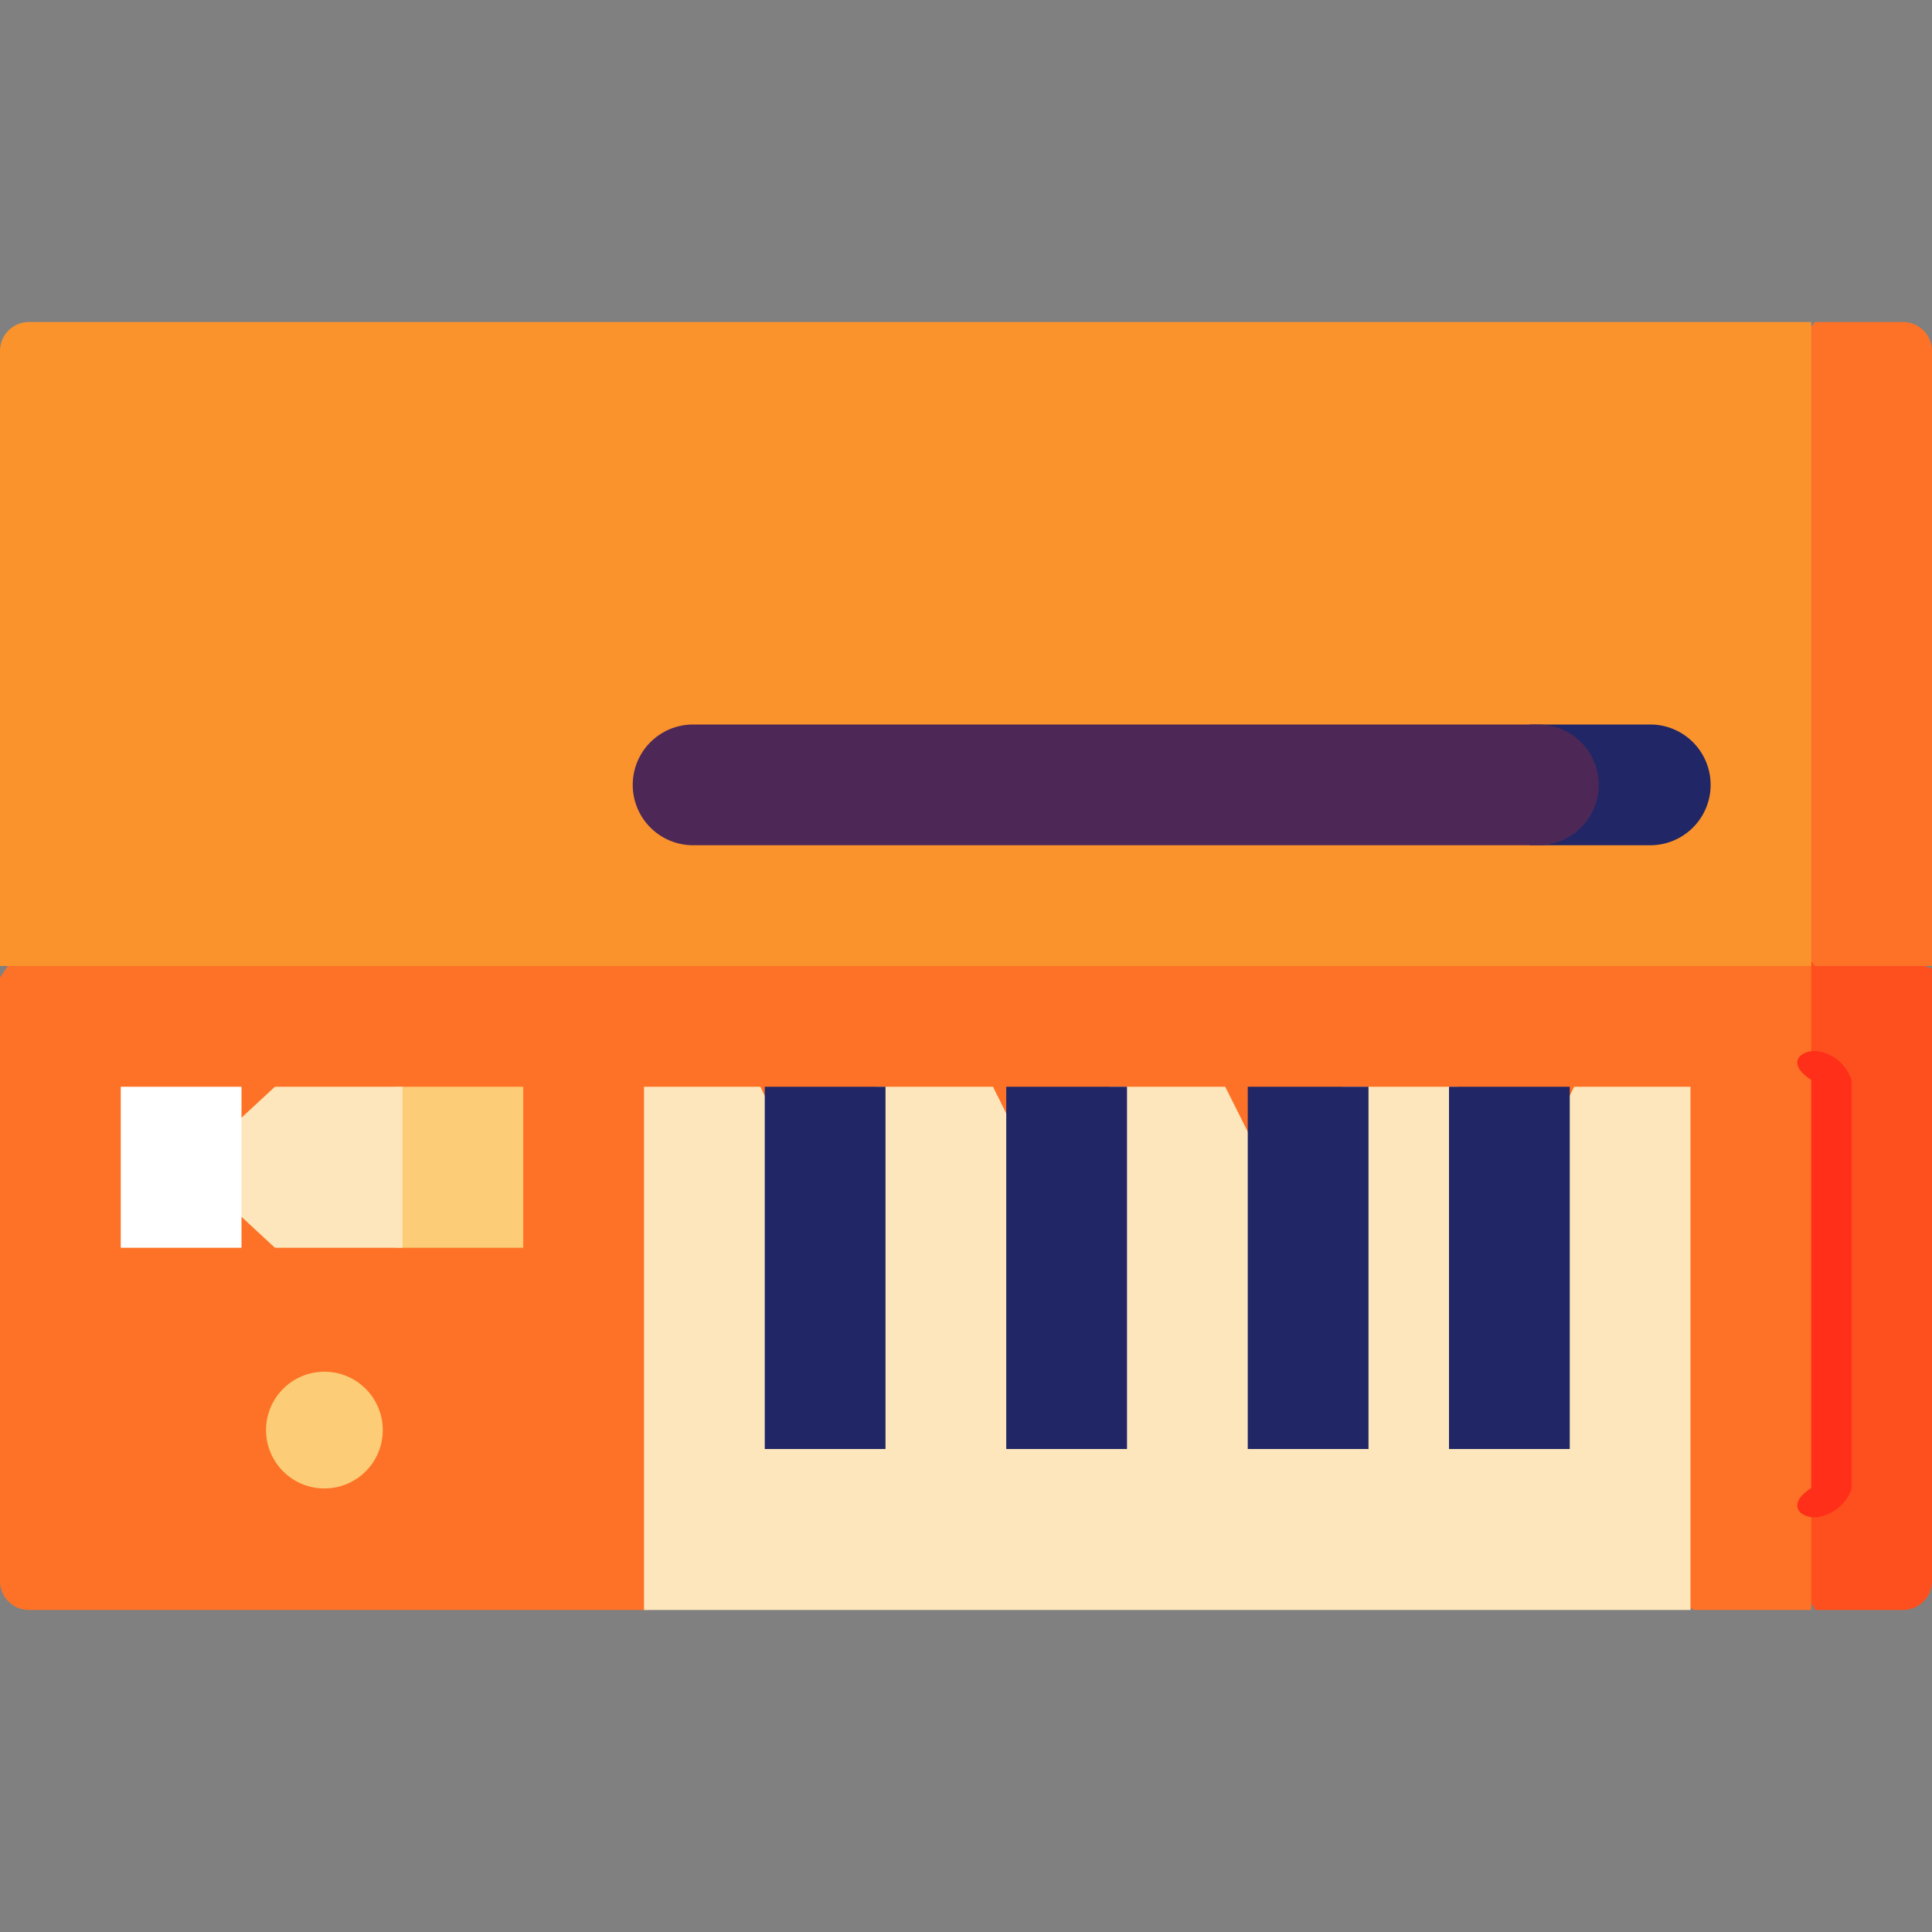 <svg id="Acoustic_Grand_Keyboard" data-name="Acoustic Grand Keyboard" xmlns="http://www.w3.org/2000/svg" viewBox="0 0 48 48"><rect x="0" y="0" width="48" height="48" fill="#808080" stroke="none"/><defs><style>.cls-1{fill:#fe501f;}.cls-2{fill:#fd7226;}.cls-3{fill:#fccd76;}.cls-4{fill:#fde6bb;}.cls-5{fill:#fff;}.cls-6{fill:#fb932c;}.cls-7{fill:#202666;}.cls-8{fill:#4d2857;}.cls-9{fill:#ff2f19;}</style></defs><path class="cls-1" d="M33.51,19.72,48,24.06V39.28a.72.72,0,0,1-.72.72H45.1Z"/><path class="cls-2" d="M45,20H2.89L0,24.29v15A.72.72,0,0,0,.72,40H16.09l13-7.14,13,7.14H45Z"/><path class="cls-3" d="M9.83,27,7.67,29l2.16,2H13V27Z"/><path class="cls-4" d="M6.83,27,4.67,29l2.16,2H10V27Z"/><path class="cls-5" d="M3,27H6v4H3Z"/><path class="cls-2" d="M45.09,8l-5.82,8,5.82,8H48V8.72A.72.72,0,0,0,47.28,8Z"/><path class="cls-6" d="M0,8.72V24H45V8H.72A.72.72,0,0,0,0,8.72Z"/><path class="cls-4" d="M33.33,27l-1.44,2.89L30.44,27H27.56l-1.45,2.89L24.67,27H21.78l-1.45,2.89L18.89,27H16V40H42V27H39.11l-1.44,2.89L36.22,27Z"/><path class="cls-7" d="M19,27h3v9H19Z"/><path class="cls-7" d="M25,27h3v9H25Z"/><path class="cls-7" d="M31,27h3v9H31Z"/><path class="cls-7" d="M36,27h3v9H36Z"/><circle class="cls-3" cx="8.06" cy="35.53" r="1.45"/><path class="cls-7" d="M41,18H38v3h3a1.5,1.5,0,0,0,0-3Z"/><path class="cls-8" d="M39.72,19.5a1.5,1.5,0,0,0-1.5-1.5h-21a1.5,1.5,0,1,0,0,3h21A1.5,1.5,0,0,0,39.72,19.5Z"/><path class="cls-9" d="M45.1,37.7c-.4,0-.72-.33-.1-.73V26.83c-.62-.4-.3-.72.1-.72a1.05,1.05,0,0,1,.9.72V37A1.07,1.07,0,0,1,45.1,37.7Z"/></svg>